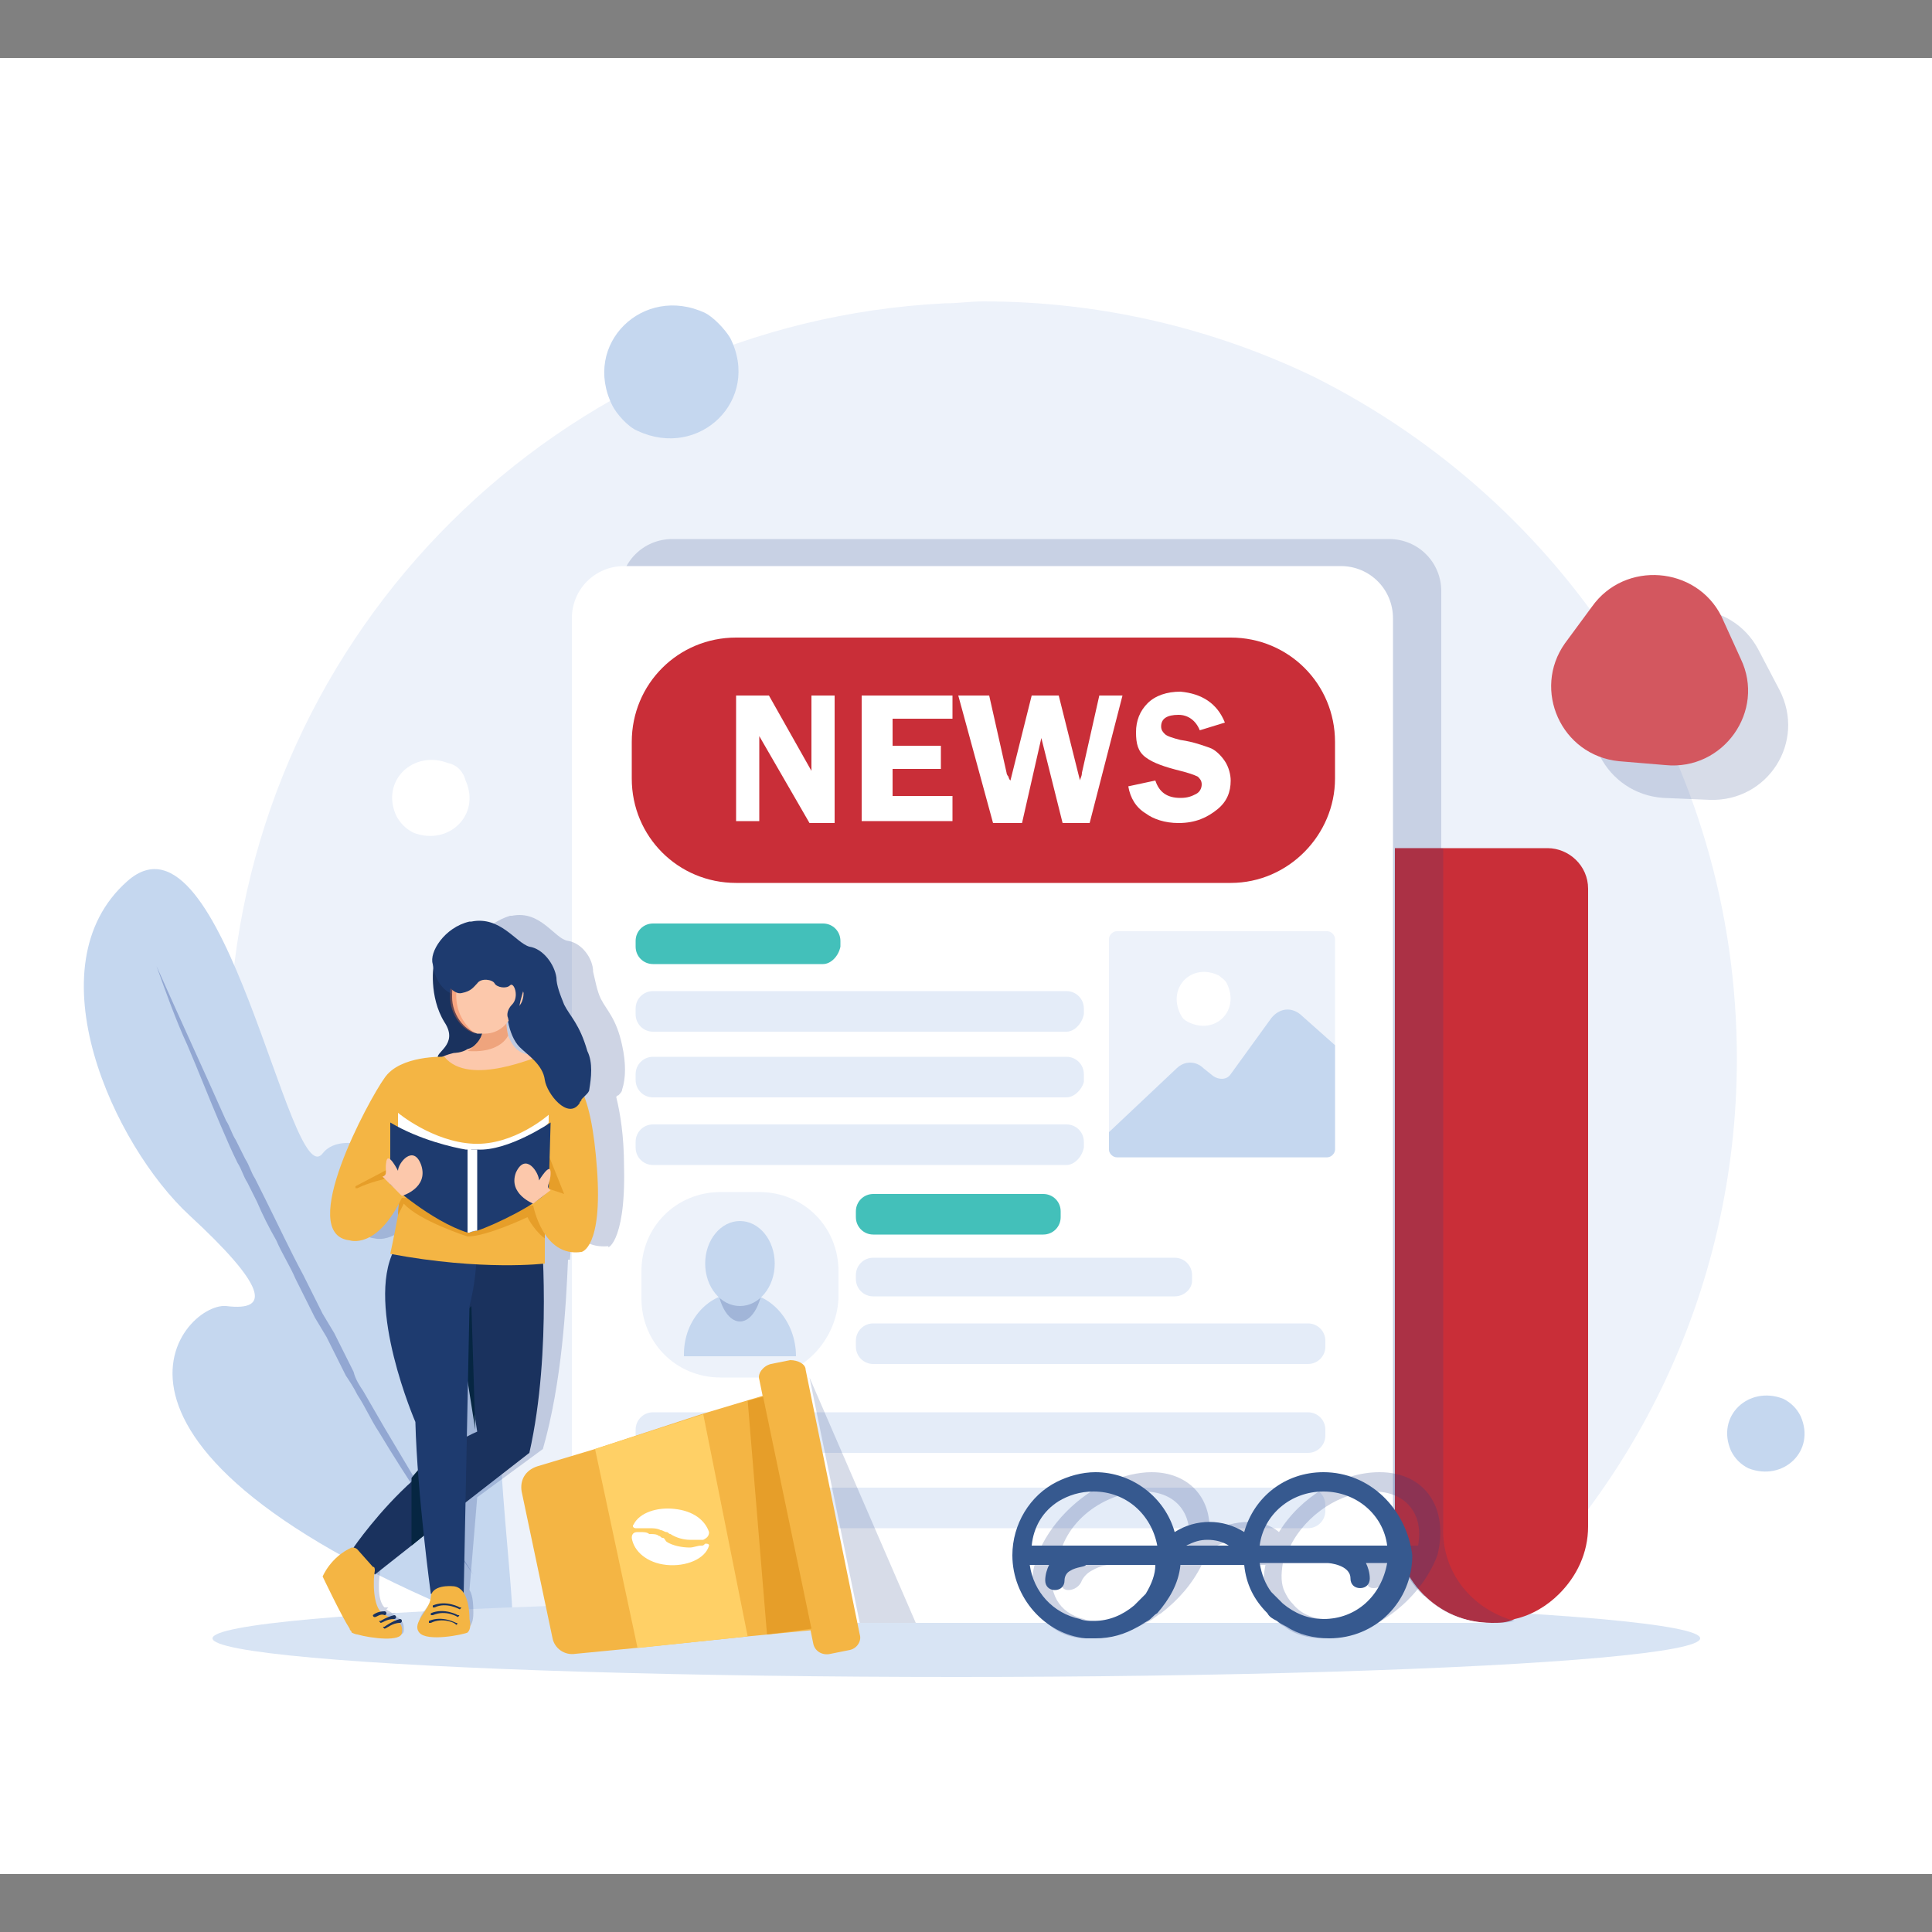 <?xml version="1.0" encoding="utf-8"?>
<!-- Generator: Adobe Illustrator 18.1.1, SVG Export Plug-In . SVG Version: 6.00 Build 0)  -->
<svg version="1.1" id="Layer_1" xmlns="http://www.w3.org/2000/svg" xmlns:xlink="http://www.w3.org/1999/xlink" x="0px" y="0px"
	 viewBox="0 0 100 100" enable-background="new 0 0 100 100" xml:space="preserve">
<rect x="0" y="0" width="100" height="100" fill="#808080" stroke="none"/>
<rect x="-8.8" y="3" fill="#FFFFFF" width="117.5" height="94"/>
<path fill="#EDF2FA" d="M89.9,54.8c0,12.2-5.6,23.2-14.4,30.3H26.2c-4.5-3.6-8.1-8.2-10.6-13.5c-2.4-5.1-3.8-10.8-3.8-16.9
	c0-0.7,0-1.5,0.1-2.2c1.1-19.9,17.1-35.8,37-36.8c0.7,0,1.3-0.1,2-0.1c6.1,0,11.9,1.4,17.1,3.9C81,26,89.9,39.3,89.9,54.8z"/>
<g>
	<path fill="#C5D7EF" d="M26.4,84.5c0.6,0.2-1.1-10.2-0.5-16.2c0.5-6-7.5-10.8-9.2-8.6c-1.7,2.2-5.1-18.5-10.1-14.1
		S5.9,59.3,9.8,62.9c3.9,3.6,4.3,5,1.9,4.7C9.4,67.4,2.3,75.2,26.4,84.5z"/>
	<path fill="#92A7D2" d="M8.1,50c0.5,1.4,1,2.8,1.6,4.1c0.6,1.4,1.1,2.7,1.7,4.1c0.3,0.7,0.6,1.4,0.9,2c0.2,0.3,0.3,0.7,0.5,1l0.5,1
		c0.3,0.7,0.6,1.3,1,2c0.3,0.7,0.7,1.3,1,2l1,2l0.3,0.5l0.3,0.5l0.5,1l0.5,1c0.2,0.3,0.4,0.6,0.6,1c0.4,0.6,0.7,1.3,1.1,1.9
		c1.5,2.5,3.2,5,4.9,7.4c-1.6-2.5-3.1-5.1-4.6-7.6l-1.1-1.9c-0.2-0.3-0.4-0.6-0.5-1l-0.5-1l-0.5-1L17,68.5L16.7,68l-1-2
		c-0.7-1.3-1.3-2.6-2-4l-0.5-1c-0.2-0.3-0.3-0.7-0.5-1l-0.5-1c-0.2-0.3-0.3-0.7-0.5-1C10.5,55.3,9.3,52.7,8.1,50z"/>
</g>
<path opacity="0.18" fill="#223F84" d="M79.6,82.6H37.1c-2.8,0-5-2.2-5-5v-47c0-1.5,1.2-2.7,2.7-2.7h37.1c1.5,0,2.7,1.2,2.7,2.7v47
	C74.6,80.3,76.9,82.6,79.6,82.6z"/>
<ellipse fill="#D8E4F4" cx="49.5" cy="84.8" rx="38.5" ry="2"/>
<path fill="#C92E38" d="M82.2,46V79c0,1.4-0.6,2.6-1.5,3.5c-0.6,0.6-1.4,1.1-2.3,1.3C78,84,77.6,84,77.2,84c-2.8,0-5-2.3-5-5.1V43.9
	h7.9C81.2,43.9,82.2,44.8,82.2,46z"/>
<path opacity="0.18" fill="#223F84" d="M78.4,83.9C78,84,77.6,84,77.2,84c-2.8,0-5-2.3-5-5.1V43.9h2.5V79
	C74.6,81.4,76.2,83.3,78.4,83.9z"/>
<path fill="#FFFFFF" d="M77.2,84H34.6c-2.8,0-5-2.2-5-5v-47c0-1.5,1.2-2.7,2.7-2.7h37.1c1.5,0,2.7,1.2,2.7,2.7v47
	C72.2,81.8,74.4,84,77.2,84z"/>
<path fill="#C92E38" d="M63.7,45.7H38.1c-3,0-5.4-2.4-5.4-5.4v-1.9c0-3,2.4-5.4,5.4-5.4h25.6c3,0,5.4,2.4,5.4,5.4v1.9
	C69.1,43.2,66.7,45.7,63.7,45.7z"/>
<g>
	<path fill="#FFFFFF" d="M43.2,36v6.6h-1.3l-2.6-4.5c0,0.1,0,0.2,0,0.2c0,0.1,0,0.2,0,0.3v3.9h-1.2V36h1.7l2.2,3.9
		c0-0.2,0-0.3,0-0.4V36H43.2z"/>
	<path fill="#FFFFFF" d="M49.3,37.2h-3.1v1.4h2.5v1.2h-2.5v1.4h3.1v1.3h-4.7V36h4.7V37.2z"/>
	<path fill="#FFFFFF" d="M58.1,36l-1.7,6.6H55l-1.1-4.4l-1,4.4h-1.5L49.6,36h1.6l0.9,4c0,0,0,0.1,0.1,0.2c0,0,0,0.1,0.1,0.2l1.1-4.4
		h1.4l1.1,4.4c0-0.1,0.1-0.2,0.1-0.4l0.9-4H58.1z"/>
	<path fill="#FFFFFF" d="M63.4,37.4l-1.3,0.4c-0.2-0.5-0.6-0.8-1.1-0.8c-0.6,0-0.9,0.2-0.9,0.6c0,0.2,0.1,0.3,0.2,0.4
		c0.1,0.1,0.4,0.2,0.8,0.3c0.7,0.1,1.2,0.3,1.5,0.4c0.3,0.1,0.6,0.4,0.8,0.7c0.2,0.3,0.3,0.7,0.3,1c0,0.6-0.2,1.1-0.7,1.5
		c-0.5,0.4-1.1,0.7-2,0.7c-0.7,0-1.3-0.2-1.7-0.5c-0.5-0.3-0.8-0.8-0.9-1.4l1.4-0.3c0.2,0.6,0.6,0.9,1.3,0.9c0.4,0,0.6-0.1,0.8-0.2
		c0.2-0.1,0.3-0.3,0.3-0.5c0-0.2-0.1-0.3-0.2-0.4c-0.2-0.1-0.5-0.2-0.9-0.3c-0.8-0.2-1.4-0.4-1.8-0.7c-0.4-0.3-0.5-0.7-0.5-1.3
		c0-0.6,0.2-1.1,0.6-1.5c0.4-0.4,1-0.6,1.7-0.6C62.2,35.9,63,36.4,63.4,37.4z"/>
</g>
<g>
	<path fill="#EDF2FA" d="M69.1,48.6v10.9c0,0.2-0.2,0.4-0.4,0.4H57.8c-0.2,0-0.4-0.2-0.4-0.4V48.6c0-0.2,0.2-0.4,0.4-0.4h10.9
		C68.9,48.2,69.1,48.4,69.1,48.6z"/>
	<path fill="#C5D7EF" d="M69.1,54.1v5.4c0,0.2-0.2,0.4-0.4,0.4H57.8c-0.2,0-0.4-0.2-0.4-0.4v-0.9l3.5-3.3c0.4-0.4,1-0.4,1.4,0
		l0.5,0.4c0.3,0.2,0.7,0.2,0.9-0.1l2.1-2.9c0.4-0.5,1-0.6,1.5-0.2L69.1,54.1z"/>
	<path fill="#FFFFFF" d="M63.5,50.9c0.7,1.4-0.6,2.7-2,2c-0.2-0.1-0.3-0.2-0.4-0.4c-0.7-1.4,0.6-2.7,2-2
		C63.2,50.6,63.4,50.7,63.5,50.9z"/>
</g>
<path fill="#43C0BA" d="M42.6,49.9h-8.8c-0.5,0-0.9-0.4-0.9-0.9v-0.3c0-0.5,0.4-0.9,0.9-0.9h8.8c0.5,0,0.9,0.4,0.9,0.9v0.3
	C43.4,49.5,43,49.9,42.6,49.9z"/>
<path fill="#43C0BA" d="M54,63.9h-8.8c-0.5,0-0.9-0.4-0.9-0.9v-0.3c0-0.5,0.4-0.9,0.9-0.9H54c0.5,0,0.9,0.4,0.9,0.9V63
	C54.9,63.5,54.5,63.9,54,63.9z"/>
<path fill="#E4ECF8" d="M55.2,53.4H33.8c-0.5,0-0.9-0.4-0.9-0.9v-0.3c0-0.5,0.4-0.9,0.9-0.9h21.4c0.5,0,0.9,0.4,0.9,0.9v0.3
	C56,53,55.6,53.4,55.2,53.4z"/>
<path fill="#E4ECF8" d="M55.2,56.8H33.8c-0.5,0-0.9-0.4-0.9-0.9v-0.3c0-0.5,0.4-0.9,0.9-0.9h21.4c0.5,0,0.9,0.4,0.9,0.9V56
	C56,56.4,55.6,56.8,55.2,56.8z"/>
<path fill="#E4ECF8" d="M55.2,60.3H33.8c-0.5,0-0.9-0.4-0.9-0.9v-0.3c0-0.5,0.4-0.9,0.9-0.9h21.4c0.5,0,0.9,0.4,0.9,0.9v0.3
	C56,59.9,55.6,60.3,55.2,60.3z"/>
<path fill="#E4ECF8" d="M60.8,67.1H45.2c-0.5,0-0.9-0.4-0.9-0.9V66c0-0.5,0.4-0.9,0.9-0.9h15.6c0.5,0,0.9,0.4,0.9,0.9v0.3
	C61.7,66.7,61.3,67.1,60.8,67.1z"/>
<path fill="#E4ECF8" d="M67.7,75.2H33.8c-0.5,0-0.9-0.4-0.9-0.9V74c0-0.5,0.4-0.9,0.9-0.9h33.9c0.5,0,0.9,0.4,0.9,0.9v0.3
	C68.6,74.8,68.2,75.2,67.7,75.2z"/>
<path fill="#E4ECF8" d="M67.7,79.1H33.8c-0.5,0-0.9-0.4-0.9-0.9v-0.3c0-0.5,0.4-0.9,0.9-0.9h33.9c0.5,0,0.9,0.4,0.9,0.9v0.3
	C68.6,78.7,68.2,79.1,67.7,79.1z"/>
<path fill="#E4ECF8" d="M67.7,70.6H45.2c-0.5,0-0.9-0.4-0.9-0.9v-0.3c0-0.5,0.4-0.9,0.9-0.9h22.5c0.5,0,0.9,0.4,0.9,0.9v0.3
	C68.6,70.2,68.2,70.6,67.7,70.6z"/>
<g>
	<path fill="#EDF2FA" d="M39.3,71.3h-2c-2.3,0-4.1-1.8-4.1-4.1v-1.4c0-2.3,1.8-4.1,4.1-4.1h2c2.3,0,4.1,1.8,4.1,4.1v1.4
		C43.3,69.4,41.5,71.3,39.3,71.3z"/>
	<g>
		<path fill="#C5D7EF" d="M41.2,70.2C41.2,70.2,41.2,70.2,41.2,70.2c0-1.8-1.3-3.3-2.9-3.3c-1.6,0-2.9,1.4-2.9,3.2c0,0,0,0,0,0.1
			H41.2z"/>
		<ellipse opacity="0.22" fill="#223F84" cx="38.3" cy="66.1" rx="1.2" ry="2.3"/>
		<ellipse fill="#C5D7EF" cx="38.3" cy="65.4" rx="1.8" ry="2.2"/>
	</g>
</g>
<g>
	<path fill="#F4B544" d="M40.3,72l-4,1.2L30.8,75l-3,0.9c-0.6,0.2-0.9,0.7-0.8,1.3l1.6,7.6c0.1,0.5,0.6,0.9,1.2,0.8l3.1-0.3l5.8-0.6
		l4.1-0.4L40.3,72z"/>
	<polygon fill="#FFD066" points="36.4,73.2 30.8,75 33,85.3 38.7,84.7 	"/>
	<g>
		<path fill="#FFFFFF" d="M34.1,79.5c0.1,0,0.1,0.1,0.2,0.1c0.1,0,0.1,0.1,0.2,0.2c0.3,0.2,0.8,0.3,1.2,0.3c0.2,0,0.4-0.1,0.6-0.1
			c0.1,0,0.1,0,0.2-0.1c0.1,0,0.2,0,0.2,0.1c0,0,0,0,0,0c-0.2,0.7-1.2,1.1-2.2,1c-1-0.1-1.7-0.7-1.8-1.4c0-0.2,0.1-0.3,0.3-0.3
			c0,0,0.1,0,0.1,0c0.2,0,0.4,0,0.5,0.1C33.8,79.4,34,79.4,34.1,79.5z"/>
		<path fill="#FFFFFF" d="M36.7,79.3c0,0.2-0.1,0.3-0.3,0.4c-0.1,0-0.1,0-0.2,0c-0.2,0-0.4,0-0.5,0c-0.3,0-0.7-0.1-1-0.3
			c-0.1,0-0.1-0.1-0.2-0.1c-0.1,0-0.2-0.1-0.3-0.1c-0.2-0.1-0.4-0.1-0.6-0.1c-0.2,0-0.4,0-0.6,0c0,0,0,0-0.1,0
			c-0.1,0-0.2-0.1-0.1-0.2c0.3-0.6,1.2-0.9,2.1-0.8C35.9,78.2,36.5,78.7,36.7,79.3z"/>
	</g>
	<path fill="#F4B544" d="M40.9,70.4l-1,0.2c-0.4,0.1-0.7,0.5-0.6,0.8l2.8,13.7c0.1,0.4,0.5,0.6,0.9,0.5l1-0.2c0,0,0,0,0,0
		c0.4-0.1,0.6-0.5,0.5-0.8l-2.8-13.7C41.7,70.6,41.3,70.4,40.9,70.4C40.9,70.4,40.9,70.4,40.9,70.4z"/>
	<polygon fill="#E69E29" points="42,84.3 39.7,84.6 38.7,72.5 39.5,72.3 	"/>
</g>
<path opacity="0.22" fill="#223F84" d="M71.4,76.2c-2,0-4.1,1.3-5.2,3.1c-0.8-0.7-2.2-0.7-3.6,0c0.1-1.8-1.1-3.1-3-3.1
	c-0.7,0-1.5,0.2-2.2,0.5c-1.6,0.7-3.1,2.2-3.7,3.8c-0.8,2.2,0.2,4.1,2.3,4.3c0.2,0,0.3,0,0.5,0c0.8,0,1.6-0.2,2.4-0.6
	c0.2-0.1,0.4-0.2,0.6-0.3c0.2-0.1,0.4-0.3,0.6-0.4c0.9-0.7,1.6-1.5,2.1-2.5l1.6,0l1.7,0c-0.2,1-0.1,1.8,0.3,2.5
	c0.1,0.2,0.2,0.3,0.3,0.4c0.1,0.1,0.2,0.2,0.4,0.3c0.5,0.4,1.2,0.6,2,0.6c2.4,0,5-1.9,5.9-4.3C75,78.1,73.8,76.2,71.4,76.2z
	 M57.2,77.7c0.6-0.3,1.3-0.5,2-0.5c1.7,0,2.6,1.2,2.3,2.8l0,0c0,0,0,0,0,0l-3.6,0l-1,0l-1.9,0C55.4,79,56.2,78.2,57.2,77.7z
	 M60,82.5c-0.2,0.2-0.5,0.4-0.8,0.6c-0.7,0.5-1.6,0.8-2.4,0.8c-0.2,0-0.5,0-0.7-0.1c-1.3-0.3-1.9-1.4-1.6-2.8l1,0
	c-0.2,0.2-0.4,0.5-0.5,0.8c-0.1,0.3,0,0.5,0.3,0.5c0.3,0,0.6-0.2,0.7-0.5c0.1-0.2,0.3-0.4,0.5-0.5C57,81,57.4,81,57.5,81l3.6,0
	C60.8,81.5,60.4,82,60,82.5z M63,80c0.4-0.2,0.8-0.3,1.2-0.3c0.4,0,0.7,0.1,1,0.3L63,80z M66.8,80C66.8,80,66.8,80,66.8,80
	c0.8-1.6,2.6-2.8,4.3-2.8c1.7,0,2.6,1.2,2.3,2.8l-3,0L66.8,80C66.8,80,66.8,80,66.8,80z M68.7,83.8c-0.8,0-1.4-0.3-1.8-0.8
	c-0.2-0.2-0.3-0.4-0.4-0.6c-0.2-0.4-0.2-0.9-0.1-1.5l3.5,0c0.1,0,1.1,0.1,0.9,0.8c-0.1,0.3,0,0.5,0.3,0.5c0.3,0,0.6-0.2,0.7-0.5
	c0.1-0.3,0.1-0.6,0.1-0.8l1.1,0C72.2,82.6,70.3,83.8,68.7,83.8z"/>
<path opacity="0.18" fill="#223F84" d="M84.3,33.3l-1.3,2c-1.6,2.5,0.1,5.8,3.1,6l2.4,0.1c3,0.1,5-3,3.6-5.7L91,33.6
	C89.6,31,85.9,30.8,84.3,33.3z"/>
<path fill="#D3575F" d="M82.4,31.4L81,33.3c-1.7,2.4-0.2,5.8,2.8,6.1l2.4,0.2c3,0.3,5.2-2.8,3.9-5.5l-1-2.2
	C87.8,29.3,84.1,29,82.4,31.4z"/>
<path opacity="0.22" fill="#223F84" d="M32.3,60.4c0-1.6-0.2-2.8-0.4-3.6c0,0,0-0.1,0.1-0.1l0,0c0.1-0.1,0.2-0.2,0.2-0.3
	c0.2-0.6,0.2-1.4,0-2.3c-0.3-1.4-0.8-1.8-1.1-2.4c0,0,0,0,0,0c-0.2-0.4-0.3-1-0.4-1.4c0-0.7-0.6-1.5-1.3-1.6
	c-0.7-0.1-1.4-1.6-2.9-1.3c0,0-0.1,0-0.1,0c-1.3,0.4-2.2,1.6-2,2.2c0,0,0,0.2,0.1,0.4c-0.1,0.6-0.1,1.8,0.4,2.7
	c0.7,1.2-0.5,1.6-0.4,1.9c-0.6,0-2.2,0.2-2.8,1.1c-0.8,1.1-5.1,8.1-2.3,8.4c0,0,1.3,0.4,2.6-1.9c0,0.2-0.1,0.4-0.1,0.7
	c-0.2,1.1-0.5,2-0.5,2c0,0,0.1,0,0.1,0c-1.5,2.9,0.7,8.7,0.7,8.7c0,0.8,0,1.7,0,2.5c-0.1,0.1-0.2,0.2-0.4,0.3
	c-1.8,1.7-3.2,3.6-3.2,3.6l0,0c0,0,0,0,0,0c-1.2,0.5-1.7,1.5-1.7,1.5s0.9,2.1,1.3,2.7c0,0.1,0.1,0.1,0.1,0.2c0,0,0.2,0.1,0.3,0.1
	c0,0,0,0,0,0c0.7,0.2,2.3,0.4,2.3-0.1c0-0.3,0-0.4-0.2-0.6l0.1,0c0,0-0.1,0-0.1,0c-0.1-0.1-0.2-0.1-0.4-0.2l0.2-0.1
	c-0.1,0-0.1,0-0.2,0c-0.1-0.1-0.2-0.1-0.3-0.2c0,0,0,0,0,0l0.1-0.1c-0.1,0-0.1,0-0.2,0c-0.4-0.4-0.3-1.5-0.2-2l1.9-1.5l0.7-0.5
	c0.1,1.8,0.2,3,0.2,3h0.1c0,0.1-0.1,0.1-0.1,0.2c-0.1,0.7-1.1,1.3-0.7,1.8c0.4,0.5,2.3,0.1,2.5,0c0.1-0.1,0.2-0.3,0.2-0.7
	c0-0.3,0-0.9-0.2-1.2h0l0.4-4.8l3.4-2.5c1-3.5,1.2-7.5,1.3-9.8c0.1,0,0.1,0,0.1,0l0.1-1.3l0-0.4c0.3,0.6,0.9,1.1,1.9,1
	C31.3,64.7,32.4,64.5,32.3,60.4z M29.2,54.5c-0.7-0.1-1-0.6-1.1-1c-0.1-0.2-0.1-0.5-0.1-0.6c0.1-0.1,0.1-0.2,0.2-0.3c0,0,0,0,0,0
	c0,0,0,0,0,0c0,0,0,0.1,0,0.1c0,0,0,0.1,0,0.1c0,0.5,0.2,1,0.5,1.3C28.9,54.3,29,54.4,29.2,54.5z M24.9,74.2l0.2-2.3l0.2,2.1
	C25.1,74.1,25,74.1,24.9,74.2z"/>
<g>
	<path fill="#1A325E" d="M18.3,80.1l1.1,1.4l1.9-1.5l1.6-1.3l4.5-3.5c1.2-5.3,0.6-11.7,0.6-11.7l-4.3-0.1l-0.2,3l0.3,1.9l0.9,5.8
		c-0.7,0.3-1.5,0.8-2.2,1.4c-0.4,0.3-0.8,0.7-1.1,1.1C19.6,78.2,18.3,80.1,18.3,80.1z"/>
	<path fill="#062642" d="M21.3,76.5V80l1.6-1.3l-0.5-3.3C22,75.7,21.6,76.1,21.3,76.5z"/>
	<polygon fill="#062642" points="23.7,68.3 24.6,74 24.4,67.6 	"/>
	<path fill="#1E3B6F" d="M24.6,63.3c0,0,0.3,2-0.3,4.3L24,82.5h-1.7c0,0-0.7-5.1-0.8-8.9c0,0-2.6-6-1.1-8.9l0.4-1.6L24.6,63.3z"/>
	<g>
		<path fill="#F4B544" d="M23.4,82.1c0,0-1.1-0.1-1.1,0.6c-0.1,0.7-1,1.3-0.6,1.8c0.4,0.5,2.3,0.1,2.5,0c0.1-0.1,0.2-0.3,0.1-0.7
			C24.3,83.3,24.2,82.1,23.4,82.1z"/>
		<path fill="#1A325E" d="M23.8,83.3C23.9,83.3,23.9,83.3,23.8,83.3c0.1-0.1,0.1-0.1,0-0.1c0,0-0.7-0.4-1.4-0.1c0,0,0,0.1,0,0.1
			c0,0,0.1,0,0.1,0C23.1,82.9,23.8,83.3,23.8,83.3C23.8,83.3,23.8,83.3,23.8,83.3z"/>
		<path fill="#1A325E" d="M23.7,83.7C23.8,83.7,23.8,83.7,23.7,83.7c0.1-0.1,0.1-0.1,0-0.1c0,0-0.7-0.4-1.4-0.1c0,0,0,0.1,0,0.1
			c0,0,0.1,0,0.1,0C23.1,83.3,23.7,83.7,23.7,83.7C23.7,83.7,23.7,83.7,23.7,83.7z"/>
		<path fill="#1A325E" d="M23.6,84.1C23.7,84.1,23.7,84,23.6,84.1c0.1-0.1,0.1-0.1,0-0.1c0,0-0.7-0.4-1.4-0.1c0,0,0,0.1,0,0.1
			c0,0,0.1,0,0.1,0C22.9,83.7,23.6,84,23.6,84.1C23.6,84.1,23.6,84.1,23.6,84.1z"/>
	</g>
	<path fill="#F4B544" d="M16.7,81.6c0,0,1,2.1,1.4,2.7c0,0.1,0.1,0.1,0.1,0.2c0,0,0.2,0.1,0.3,0.1c0,0,0,0,0,0
		c0.7,0.2,2.3,0.4,2.3-0.1c0.1-0.6-0.4-0.6-1-1c-0.5-0.3-0.5-1.7-0.4-2.2c0-0.1,0-0.2-0.1-0.2l-0.8-0.9c-0.1-0.1-0.2-0.1-0.3-0.1
		C17.1,80.6,16.7,81.6,16.7,81.6z"/>
	<path fill="#1A325E" d="M19.9,84.3C19.9,84.3,19.9,84.3,19.9,84.3c-0.1-0.1-0.1-0.1,0-0.1c0,0,0.4-0.3,0.8-0.4c0,0,0.1,0,0.1,0.1
		c0,0,0,0.1-0.1,0.1C20.3,84,20,84.3,19.9,84.3C20,84.3,19.9,84.3,19.9,84.3z"/>
	<path fill="#1A325E" d="M19.7,84C19.7,84,19.7,84,19.7,84c-0.1-0.1-0.1-0.1,0-0.1c0,0,0.3-0.2,0.7-0.3c0,0,0.1,0,0.1,0.1
		c0,0,0,0.1-0.1,0.1C20,83.8,19.8,84,19.7,84C19.7,84,19.7,84,19.7,84z"/>
	<path fill="#1A325E" d="M19.4,83.7C19.4,83.7,19.4,83.7,19.4,83.7c-0.1,0-0.1-0.1-0.1-0.1c0,0,0.2-0.2,0.6-0.2c0,0,0.1,0,0.1,0.1
		c0,0,0,0.1-0.1,0.1C19.7,83.5,19.5,83.7,19.4,83.7C19.4,83.7,19.4,83.7,19.4,83.7z"/>
	<path fill="#F4B544" d="M20.2,64.9c4.8,0.9,8,0.5,8,0.5v-2.3l-0.1-1.4l-7.4-0.2c0,0.5,0,1-0.1,1.4C20.4,64,20.2,64.9,20.2,64.9z"/>
	<path fill="#E69E29" d="M20.6,62.9l0.3-0.6c0.8,0.9,3.3,1.7,3.3,1.7c1,0,3.1-1,3.1-1c0.2,0.4,0.6,0.9,0.9,1.1v-1l-0.1-1.4l-7.4-0.2
		C20.7,62,20.6,62.5,20.6,62.9z"/>
	<path fill="#1A325E" d="M23.9,55.2c-0.6,0.1-0.8,0-1-0.2c-0.1-0.1-0.1-0.1-0.2-0.2c-0.3-0.3,1.1-0.7,0.3-1.9
		c-0.8-1.3-0.6-3-0.5-3.1c0.4-0.2,1.7,1.5,2.6,2.7c0.3,0.5,0.6,0.9,0.7,1.1C26.2,54.5,24.7,55,23.9,55.2z"/>
	<path fill="#FCC8AB" d="M23.2,55.8c1.8,0.9,5.9-1.2,4.4-1.2c-0.8,0-1.1-0.5-1.3-1c-0.1-0.4-0.1-0.8-0.1-0.8L25,53.2
		c0,0.6-0.4,1-0.8,1.1c-0.3,0.2-0.7,0.2-0.7,0.2S21.5,54.9,23.2,55.8z"/>
	<path fill="#F4B544" d="M23,54.7c0,0-2.3-0.1-3.1,1.1c-0.8,1.1-4.6,8.1-1.8,8.4c0,0,1.4,0.5,2.7-2.2l6.8,0.4c0,0,0.5,2.7,2.5,2.4
		c0,0,1.1-0.2,0.8-4.3c-0.3-4.1-1.1-5.4-3-5.8C27.9,54.6,24.3,56.3,23,54.7z"/>
	<path fill="#E69E29" d="M20,61c0,0-0.9,0.2-1.5,0.5c0,0-0.1,0-0.1,0l0,0c0,0,0-0.1,0-0.1l1.9-1L20,61z"/>
	<path fill="#FFFFFF" d="M28.4,58.1v-0.4c0,0-1.8,1.6-3.9,1.5s-3.9-1.6-3.9-1.6v0.8c0,0,1.4,1.3,3.9,1.5
		C27,60.1,28.4,58.1,28.4,58.1z"/>
	<path fill="#E69E29" d="M28.6,61.6c0,0,0.3,0.1,0.6,0.2l-1-2.5l0.1,2.2L28.6,61.6z"/>
	<path fill="#1E3B6F" d="M20.2,61.3c0,0,2.1,1.9,4,2.5c0,0,0.1,0,0.1,0c0,0,0.2-0.1,0.4-0.1c0.9-0.3,3.2-1.4,3.7-2.1l0.1-3.5
		c0,0-2.2,1.5-3.8,1.4c-0.1,0-0.2,0-0.3,0c0,0-0.1,0-0.3,0c-0.6-0.1-2.4-0.5-3.9-1.4L20.2,61.3z"/>
	<path fill="#FFFFFF" d="M24.2,59.4v4.4c0,0,0.1,0,0.1,0c0,0,0.2-0.1,0.4-0.1v-4.2c-0.1,0-0.2,0-0.3,0
		C24.4,59.5,24.4,59.5,24.2,59.4z"/>
	<path fill="#EFA47D" d="M24.2,54.4c1.3,0.1,1.9-0.4,2.1-0.8c-0.1-0.4-0.1-0.8-0.1-0.8L25,53.2C25,53.8,24.5,54.2,24.2,54.4z"/>
	<path fill="#1E3B6F" d="M30.5,56.4c0,0.1-0.1,0.2-0.2,0.3l0,0c-0.1,0.1-0.1,0.1-0.2,0.2c0,0.1-0.1,0.1-0.1,0.2
		c-0.6,0.9-1.7-0.5-1.8-1.2c-0.1-0.8-0.9-1.3-1.3-1.7c-0.3-0.3-0.5-0.8-0.6-1.3c0,0,0-0.1,0-0.1c0-0.2,0-0.5,0.1-0.6
		c0,0,0.1-0.1,0.1-0.1c0.3-0.3,0.3-0.9,0.1-1c-0.1,0-0.1-0.1-0.2,0c0,0-0.1,0-0.1,0c-0.1,0-0.2,0-0.2,0c-0.1,0-0.1,0-0.2,0
		c-0.1,0-0.1-0.1-0.2-0.1c-0.1,0-0.3-0.1-0.5-0.1c-0.7,0-0.5,0.8-1.3,0.7c0,0,0,0,0,0c-0.1,0-0.2-0.1-0.4-0.1
		c-0.1,0-0.1-0.1-0.2-0.1c-0.8-0.4-0.9-1.5-0.9-1.5c-0.2-0.6,0.6-1.9,1.9-2.2c0,0,0.1,0,0.1,0c1.5-0.3,2.3,1.1,3,1.3
		c0.7,0.1,1.3,0.9,1.4,1.6c0,0.4,0.2,0.9,0.4,1.4c0,0,0,0,0,0c0.3,0.6,0.8,1,1.2,2.4C30.7,55,30.6,55.8,30.5,56.4z"/>
	<path fill="#FCC8AB" d="M27.1,51.4c0,0.4-0.2,0.8-0.5,0.8c0,0,0,0,0,0c-0.2,0.8-0.8,1.3-1.5,1.3c-0.1,0-0.3,0-0.4,0
		c-0.7-0.2-1.3-1-1.3-1.9c0-0.3,0-0.5,0.1-0.8c0.2-0.7,0.8-1.3,1.5-1.3c0.7,0,1.3,0.5,1.6,1.2c0,0,0,0,0,0
		C26.8,50.7,27,51,27.1,51.4z"/>
	<path opacity="0.37" fill="#F26A37" d="M24.6,53.5c-0.7-0.2-1.3-1-1.3-1.9c0-0.3,0-0.5,0.1-0.8l0.3,0
		C23.7,50.9,23.2,52.4,24.6,53.5z"/>
	<path fill="#1E3B6F" d="M23.1,50.9c0,0,0.4,0.6,0.8,0.5c0.5-0.1,0.6-0.3,0.8-0.5c0.2-0.3,0.8-0.2,0.9,0s0.6,0.3,0.8,0.1
		c0.2-0.2,0.5,0.6,0.1,1c-0.2,0.2-0.3,0.5-0.2,0.7c0,0.2,0.2,0.2,0.2,0.2c0.1,0.1,0.5-0.4,0.4-0.6s0.2-1,0.2-1.1
		c0-0.1-0.3-0.7-0.4-0.8c-0.1-0.1-0.8-0.9-1-1c-0.2-0.1-0.8-0.3-1-0.3s-0.8,0.2-1,0.3C23.8,49.5,23.1,50.9,23.1,50.9z"/>
	<path fill="#FCC8AB" d="M20.8,61.9c0,0,1.4-0.4,1-1.6c-0.4-1.1-1.2-0.1-1.2,0.3c0,0-0.5-1-0.6-0.5c-0.1,0.5,0.1,0.7-0.2,0.8
		L20.8,61.9z"/>
	<path fill="#FCC8AB" d="M27.6,62.3c0,0-1.3-0.5-0.9-1.6c0.5-1.1,1.2,0,1.2,0.4c0,0,0.6-1,0.6-0.4c0,0.6-0.3,0.7,0,0.9L27.6,62.3z"
		/>
</g>
<polygon opacity="0.18" fill="#223F84" points="41.9,71.3 47.4,84 44.5,84 "/>
<path fill="#36598F" d="M68.5,76.2c-2,0-3.6,1.3-4.1,3.1c-1.1-0.7-2.5-0.7-3.6,0c-0.5-1.8-2.2-3.1-4.1-3.1c-0.7,0-1.4,0.2-2,0.5
	c-1.4,0.7-2.3,2.2-2.3,3.8c0,2.2,1.7,4.1,3.8,4.3c0.2,0,0.3,0,0.5,0c0.8,0,1.5-0.2,2.2-0.6c0.2-0.1,0.3-0.2,0.5-0.3
	c0.2-0.1,0.3-0.3,0.5-0.4c0.6-0.7,1.1-1.5,1.2-2.5l1.6,0l1.7,0c0.1,1,0.5,1.8,1.2,2.5c0.1,0.2,0.3,0.3,0.5,0.4
	c0.1,0.1,0.3,0.2,0.5,0.3c0.6,0.4,1.4,0.6,2.2,0.6c2.4,0,4.3-1.9,4.3-4.3C72.8,78.1,70.9,76.2,68.5,76.2z M54.8,77.7
	c0.5-0.3,1.1-0.5,1.8-0.5c1.7,0,3,1.2,3.3,2.8l0,0c0,0,0,0,0,0l-3.6,0l-1,0l-1.9,0C53.5,79,54,78.2,54.8,77.7z M59.3,82.5
	c-0.2,0.2-0.4,0.4-0.6,0.6c-0.6,0.5-1.3,0.8-2.1,0.8c-0.2,0-0.5,0-0.7-0.1c-1.4-0.3-2.4-1.4-2.6-2.8l1,0c-0.1,0.2-0.2,0.5-0.2,0.8
	c0,0.3,0.2,0.5,0.5,0.5c0.3,0,0.5-0.2,0.5-0.5c0-0.2,0.1-0.4,0.3-0.5c0.3-0.2,0.8-0.2,0.8-0.3l3.6,0C59.8,81.5,59.6,82,59.3,82.5z
	 M61.4,80c0.4-0.2,0.7-0.3,1.1-0.3c0.4,0,0.8,0.1,1.1,0.3L61.4,80z M65.2,80C65.2,80,65.2,80,65.2,80c0.2-1.6,1.6-2.8,3.3-2.8
	c1.7,0,3.1,1.2,3.3,2.8l-3,0L65.2,80C65.2,80,65.2,80,65.2,80z M68.5,83.8c-0.8,0-1.5-0.3-2.1-0.8c-0.2-0.2-0.4-0.4-0.6-0.6
	c-0.3-0.4-0.5-0.9-0.6-1.5l3.5,0c0.1,0,1.2,0.1,1.2,0.8c0,0.3,0.2,0.5,0.5,0.5c0.3,0,0.5-0.2,0.5-0.5c0-0.3-0.1-0.6-0.2-0.8l1.1,0
	C71.5,82.6,70.2,83.8,68.5,83.8z"/>
<path fill="#C5D7EF" d="M37.8,17.5c1.6,3.2-1.6,6.3-4.8,4.8c-0.5-0.2-1.1-0.9-1.3-1.3c-1.6-3.2,1.6-6.3,4.8-4.8
	C36.9,16.4,37.5,17,37.8,17.5z"/>
<path fill="#C5D7EF" d="M93.2,73.3c0.8,1.8-0.9,3.4-2.7,2.7c-0.4-0.2-0.7-0.5-0.9-0.9c-0.8-1.8,0.9-3.4,2.7-2.7
	C92.7,72.6,93,72.9,93.2,73.3z"/>
<path fill="#FFFFFF" d="M24.1,40.4c0.8,1.8-0.9,3.4-2.7,2.7c-0.4-0.2-0.7-0.5-0.9-0.9c-0.8-1.8,0.9-3.4,2.7-2.7
	C23.7,39.6,24,40,24.1,40.4z"/>
</svg>
